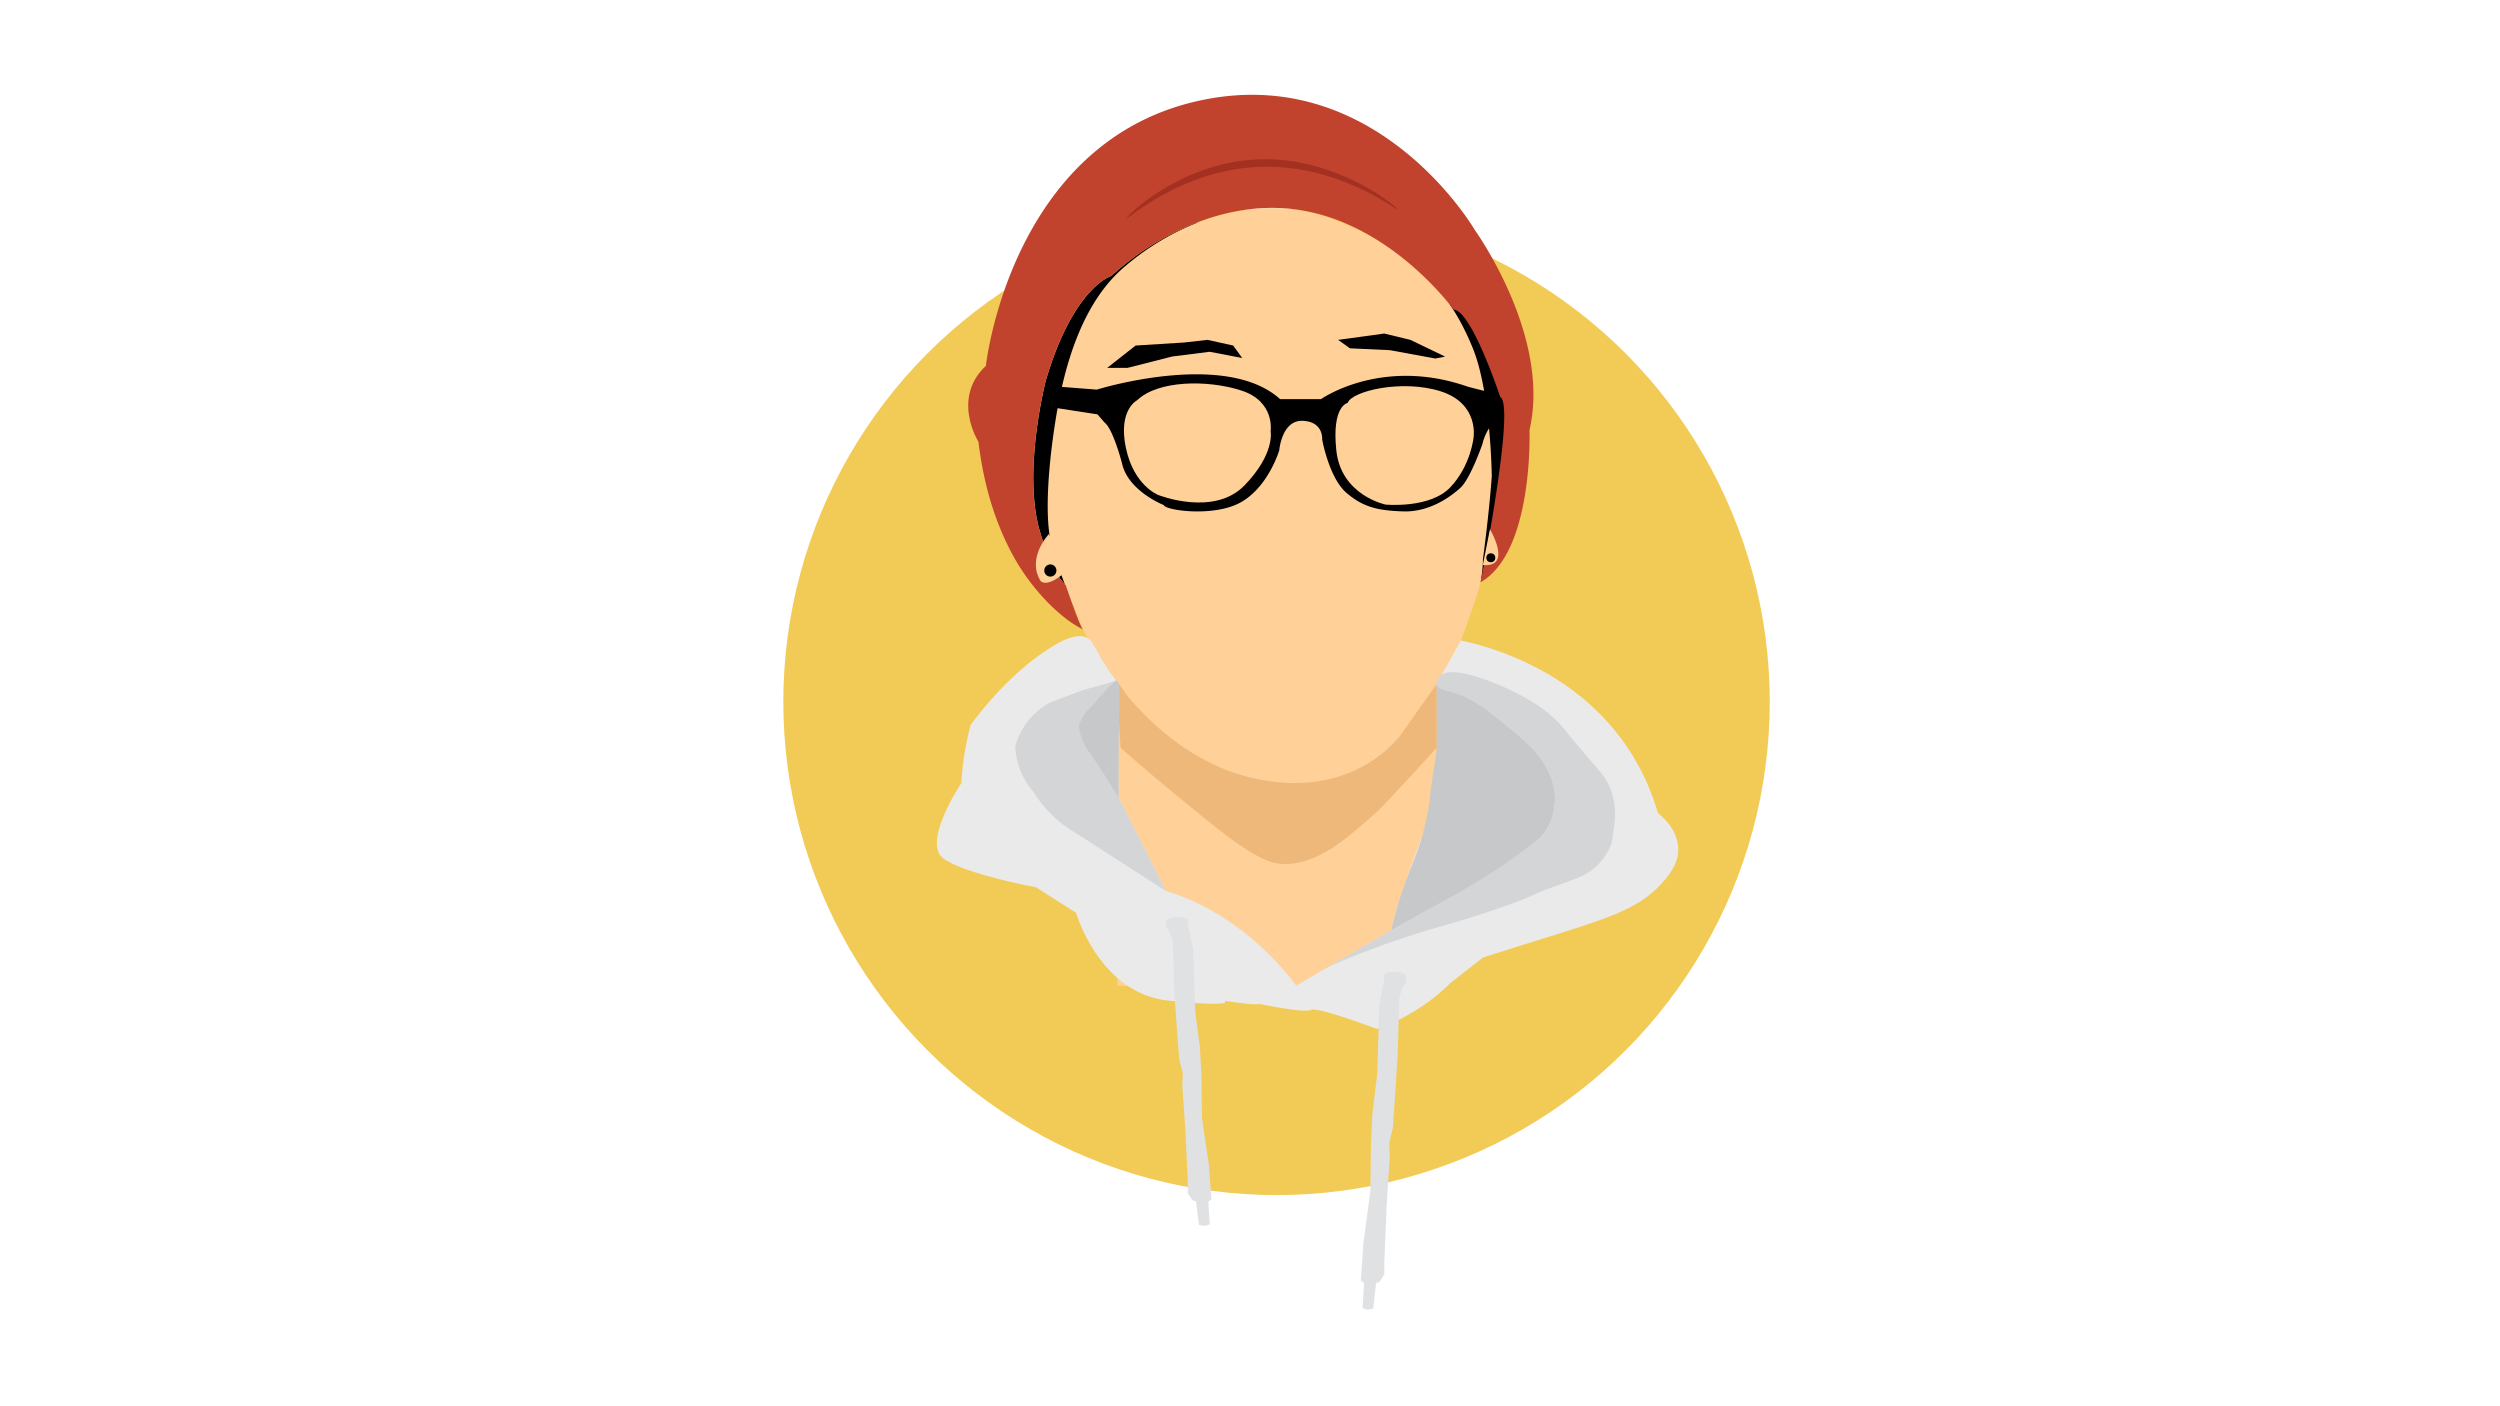 <svg id="Layer_1" data-name="Layer 1" xmlns="http://www.w3.org/2000/svg" viewBox="0 0 1366 768"><defs><style>.cls-1{fill:#f2cb57;}.cls-2{fill:#ffd097;}.cls-3{fill:#efb87b;}.cls-4{fill:#c1432e;}.cls-5{fill:#a33021;}.cls-6{fill:#eaeaea;}.cls-7{fill:#d4d5d6;}.cls-8{fill:#c7c8c9;}.cls-9{fill:#e0e1e2;}</style></defs><title>Artboard 1</title><g id="Background"><circle class="cls-1" cx="697.5" cy="383.5" r="269.5"/></g><path d="M571.49,207.78s-13.34,51.42-2.81,84.06c0,0,5.79,20.7,13.69,27.9,0,0,.53,1.58,1.35,3.93l70.55-202-.2-.1a149.06,149.06,0,0,0-46.79,29.18S586.58,156.72,571.49,207.78Z"/><polygon points="791.77 165.45 809.06 318.13 833.11 225.31 807.17 170.86 791.77 165.45"/><polygon class="cls-2" points="784.99 373.72 784.99 538.7 610.6 538.7 611.14 435.64 610.06 371.94 784.99 373.72"/><path class="cls-3" d="M610.06,371.93l2.21,36.68c6.11,5.39,15.07,13.16,26.09,22.28,33,27.33,49.81,41,62.74,41.22,19,.34,34.5-13.56,51.83-29.09,0,0,4.41-4,32.06-34.41h0V373.72"/><path class="cls-2" d="M804.6,189.89c-10.09-24.37-26.68-50.42-73.53-69.11s-92.22,3.36-117.85,26.05-33.41,63.23-36.77,84.66c-.17,1.11-.34,2.25-.51,3.4-3.09,21-5.17,47.39-1.59,61.93,3.78,15.34,16.87,45.79,17.89,47.84a117.72,117.72,0,0,0,6.1,11s6.5,9,11.72,16.26c3.43,4.76,6.3,8.74,6.41,8.86l1.32,1.54c9.88,11.31,22.59,23,38.05,31.63A107.05,107.05,0,0,0,681,424.24C739.46,439.6,765.71,401,765.71,401l28.37-40.12s10.46-26.67,14.73-42a71.38,71.38,0,0,0,1.49-13.44s3.33-24.54,4.8-45.13C815.1,260.27,814.68,214.26,804.6,189.89Z"/><path class="cls-4" d="M806,125.92s-54.82-94.74-154.64-70-112.68,144-112.68,144c-19,17.87-4.07,41.41-4.07,41.41,2.79,23.17,8.67,41.49,15.65,55.84A118.27,118.27,0,0,0,575,331.65c1.57,1.49,3.08,2.82,4.51,4a62.72,62.72,0,0,0,12.15,8.26c-1.26-1.31-5.7-13.74-8-20.25-.82-2.35-1.35-3.93-1.35-3.93-7.9-7.2-13.69-27.9-13.69-27.9-10.53-32.64,2.81-84.06,2.81-84.06,15.09-51.06,35.79-57,35.79-57A149.06,149.06,0,0,1,654,121.59c14.25-5.49,31-9.14,49.19-7.67,54.4,4.38,91.07,55.27,91.07,55.27,9.83.35,25.45,47.73,25.45,47.73,8.6,4.39-10.72,101.22-10.72,101.22,29.1-16.58,26.74-83.25,26.74-83.25C847.64,183.79,806,125.92,806,125.92Z"/><path class="cls-5" d="M615.48,119.38c-.47-.81,28.11-29.57,69.53-32.19,44.77-2.84,79,26.48,78.63,27.23S730.91,89.09,687,91.22C644.84,93.26,615.94,120.19,615.48,119.38Z"/><path id="Frame" d="M574.9,211l24.41,1.88s70.3-21.9,100.14,5.22h22.32s33-23.38,80.32-6.79c0,0,13.41,3.55,15.82,3.78,0,0,2.74-.11,1.49,6.07s-1.95,10-5.61,12.59a27.84,27.84,0,0,0-3.78,8.82s-6.53,18.88-12,23.92S781,279.88,766.76,279.43,744.65,277,735.6,269.2s-13.05-28-13.16-29.19c0,0,.8-9.62-10.65-10.07S699,246,699,246s-5.72,19.46-20.49,28.16-42,4.69-42.58,1.83c0,0-19.69-7.67-22.9-23,0,0-4.8-18.43-9.38-22l-4-4.59-24.72-3.81Z"/><path id="Lens" class="cls-2" d="M621.4,218.65s-10.59,5.15-6.23,26,17.76,25.83,17.76,25.83,30.35,12.11,47.14-5.33,14.2-29.54,14.2-29.54,2.59-16.3-16.14-22.28S632.63,207.86,621.4,218.65Z"/><path id="Lens-2" class="cls-2" d="M736.35,220.17s-8.8,1.43-6.18,26,26.9,29.53,26.9,29.53,24.28,2.38,35.47-9.53S805.16,239,805.16,239s3.09-18.57-18.1-25.23S738.5,213.75,736.35,220.17Z"/><polygon points="731.16 185.7 737.57 190.31 759.46 191.34 784.25 195.89 789.62 194.85 770.62 185.7 756.36 182.25 731.16 185.7"/><polygon points="673.8 188.8 678.75 195.62 660.99 192.21 640.53 194.79 616.16 200.99 605 200.99 620.5 188.8 646.94 187.15 659.75 185.7 673.8 188.8"/><path class="cls-2" d="M581.2,313.33c-9.44,7.94-12.55,4.2-12.55,4.2-8-12.66,4.54-25.81,4.54-25.81Z"/><path class="cls-2" d="M814.1,289.18s12.6,21.09-3.88,19.53"/><circle cx="573.91" cy="311.73" r="3.33"/><circle cx="814.58" cy="304.76" r="2.45"/><path class="cls-6" d="M594.32,348.68c-5.47-3.2-14.06,1.21-20.92,5.58-9.19,5.84-24.95,17.75-43,41.7a155.69,155.69,0,0,0-5.1,31.89s-22,32.83-9.59,41.4S566,484.77,566,484.77l22,14s12.71,44.24,50.83,48,30,0,30,0,18.44,2.91,18.78,1.67c0,0,24.9,5.25,28.66,3.37s35.94,10.36,35.94,10.36a107,107,0,0,0,40.55-25.26l17.58-13.74c3.87-1.24,10.82-3.45,19.51-6.18,47.07-14.77,63.89-19,77.88-34.06,7.91-8.53,9.36-14.54,9.28-19.05-.19-10.44-8.64-17.7-11.16-19.72a127.77,127.77,0,0,0-16-34.77c-28.77-43.69-76.41-56.13-91.63-59.45L785,373.72,786.9,408s15.06,17.39-5,36.58c0,0-18.65,46.63-21.7,63.67l-52,30.3S681.63,500,637,486.86l-25.83-51.22-1.08-63.71a115.41,115.41,0,0,1-9.24-13.64C597.44,352.43,596.79,350.13,594.32,348.68Z"/><path class="cls-7" d="M591.56,377.11l-17.65,6.66a38.75,38.75,0,0,0-19.16,24,40.12,40.12,0,0,0,9.88,24.82,66.8,66.8,0,0,0,23.66,22.87L637,486.86l-25.83-51.22V379.42l-1.08-7.49Z"/><path class="cls-8" d="M785,373.72a139.74,139.74,0,0,1,28.78,14.77c13.64,9.15,31,20.83,35,40.1a34.66,34.66,0,0,1-1,19.17A34,34,0,0,1,836,463.06c-6.52,5.28-13.66,10.61-21.44,15.87a310.71,310.71,0,0,1-54.39,29.27c2-8.71,4.12-15.63,5.66-20.24,5.09-15.27,8.89-21,12.47-35.78,1.66-6.89,2.59-12.7,2.59-12.7.78-7.4,1.61-13.35,2.22-17.35,1.16-7.62,1.65-9.19,1.87-13.52.13-2.45.09-4.26.07-4.89,0-1.66,0-8.65-.08-22.63C785,379.47,785,376.91,785,373.72Z"/><path class="cls-8" d="M610.06,371.93c-.44-.12-.9.11-4.36,3.73-3.78,3.94-5,5.53-8.2,9.06s-4.25,4.44-5.66,6.76a28.94,28.94,0,0,0-2.37,5,29.48,29.48,0,0,0,1.26,5.88,31,31,0,0,0,4.72,9c3.38,4.65,8.59,12.82,15.69,24.31-.18-9.51-.11-17.24,0-22.52.14-7.34.2-14.68.34-22C611.74,378.18,611.94,372.45,610.06,371.93Z"/><path class="cls-9" d="M756.36,535v-2.47a1.62,1.62,0,0,1,.75-.78,4.15,4.15,0,0,1,1.76-.46,13.74,13.74,0,0,1,2.55-.36,12.58,12.58,0,0,1,4.05.45,8.44,8.44,0,0,1,2.35,1.06c.17.63.34,1.26.52,1.89a4.4,4.4,0,0,1-.2,2.41,6.19,6.19,0,0,1-1.27,2l-2.19,5.68-.47,13.32-.47,17.49-1.1,17.58-1.57,23.44-2,8.35.31,6.92-1.72,27.62-1.26,30.18v6.84l-2.51,4.17-2,.71-1.56,14-3.3.62-2.51-1,.79-13.59-1.73-1.42c.24-3.45.47-6.9.71-10.35s.47-6.83.7-10.25q1.89-14.07,3.77-28.14l.31-24.51.78-17.4,2.67-22.29,1.1-36.93Z"/><path class="cls-7" d="M813.08,371.9c6.7,2.48,28.88,11.25,40.33,25,.59.7,2,2.34,4.5,5.44,2.26,2.76,5.81,7,12.07,14.26,5.2,6,7.67,8.89,9.73,14a38.38,38.38,0,0,1,2.55,18.21q-.79,5.9-1.6,11.8a34.88,34.88,0,0,1-7.27,11.65c-5.91,6.17-12.19,7.8-24.51,12.3-14.32,5.24-8.08,3.84-23.86,9.55C805.94,501,791.48,505,784.47,507a484.48,484.48,0,0,0-59.78,21.74c5.35-3,9.67-5.52,12.57-7.2,3.33-1.92,5-2.9,13.17-7.67l9.75-5.68c19.75-11.51,38.79-20.66,58.26-33.57a287.55,287.55,0,0,0,24.25-18,32,32,0,0,0,3.67-33.89c-4.65-10.93-12.44-17.38-27.84-29.84-5.41-4.38-8.21-6.63-12.58-9.28-10.56-6.4-20.32-5.71-21-9.89-.35-2.34,2.29-4.49,2.68-4.81C789.2,367.67,793.83,364.77,813.08,371.9Z"/><path class="cls-9" d="M649,504.83v-2.27a1.44,1.44,0,0,0-.74-.72,4.55,4.55,0,0,0-1.77-.42,14.85,14.85,0,0,0-6.59.08,8.41,8.41,0,0,0-2.35,1l-.52,1.72a3.76,3.76,0,0,0,.19,2.2,5.38,5.38,0,0,0,1.27,1.83l2.2,5.2.47,12.16.47,16,1.1,16.06,1.6,21.33,2,7.63L646,593l1.73,25.23L649,645.8V652l2.51,3.81,2,.65,1.57,12.82,3.3.57L661,669l-.79-12.41,1.73-1.29c-.24-3.15-.48-6.31-.71-9.46s-.47-6.24-.7-9.36q-1.89-12.86-3.77-25.71l-.31-22.39-.79-15.9L653,552.12l-1.09-33.75Z"/></svg>